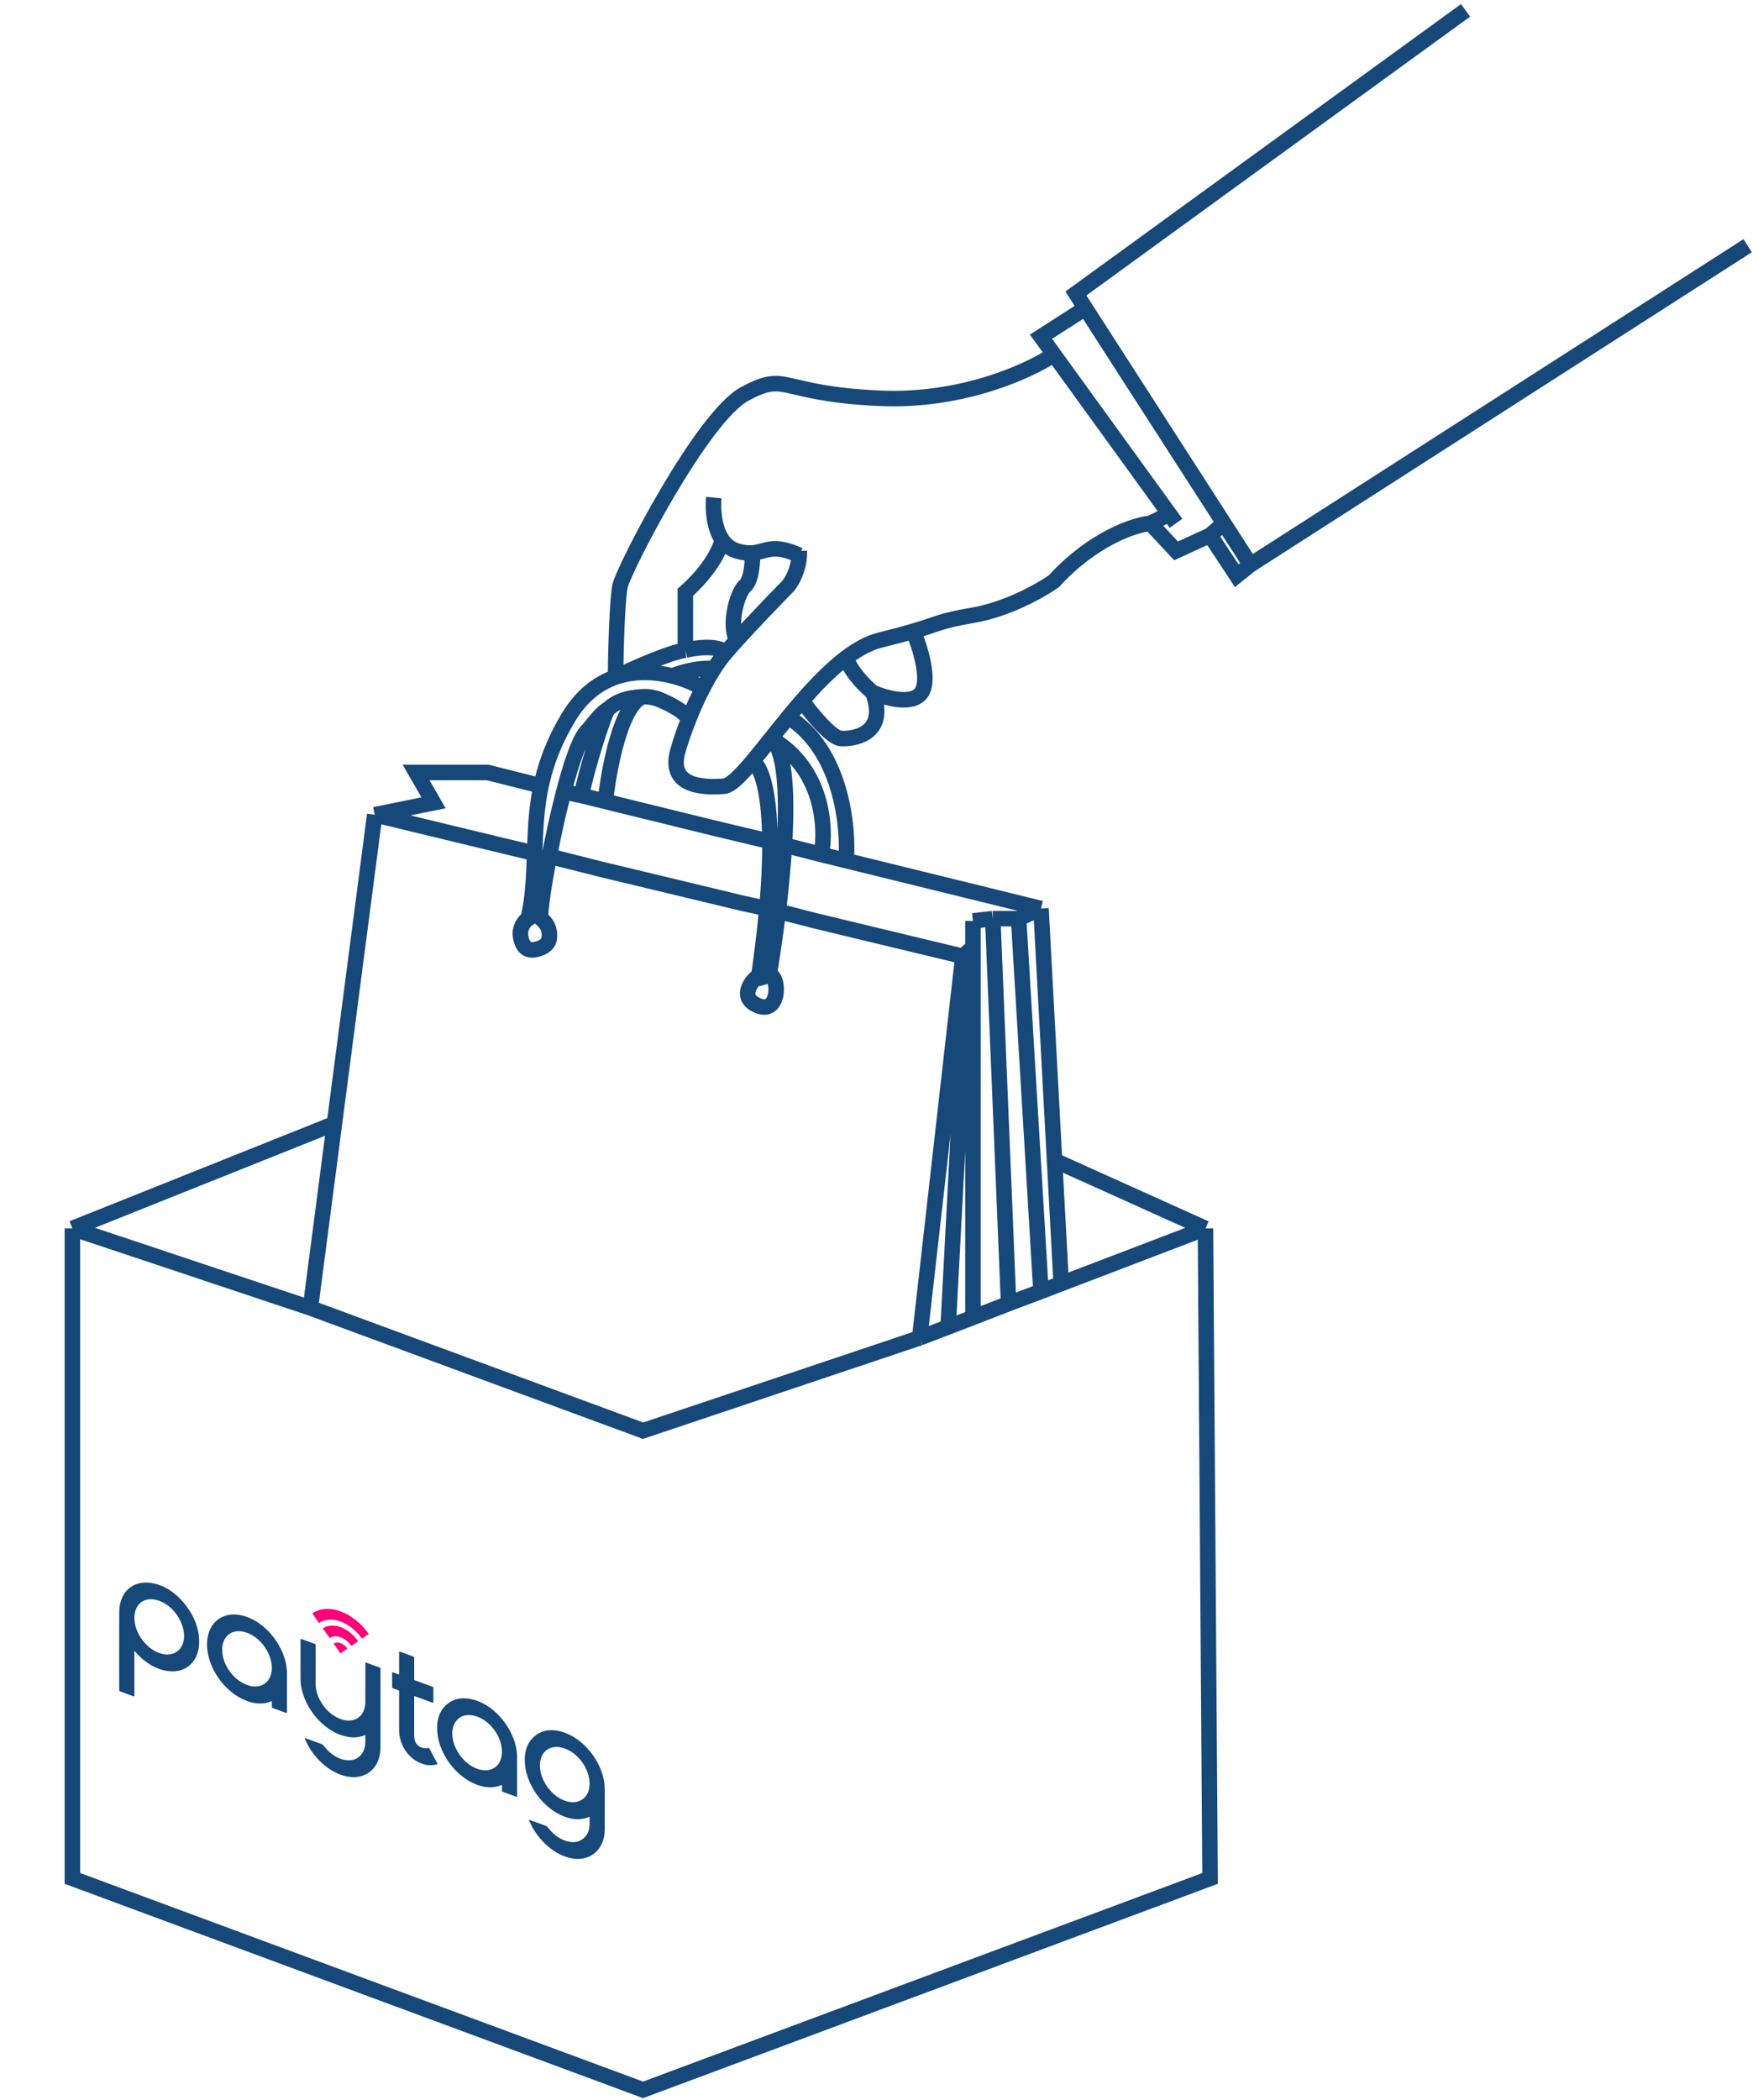 <svg width="170" height="203" viewBox="0 0 170 203" fill="none" xmlns="http://www.w3.org/2000/svg">
<path d="M141.719 1L104.04 28.369L104.956 29.791M120.924 54.582L169 23.748M120.924 54.582L119.591 55.648L117.014 51.739M120.924 54.582L118.347 50.581M117.014 51.739L118.347 50.581M117.014 51.739L113.726 53.249L111.238 50.581M118.347 50.581L104.956 29.791M111.238 50.581L113.084 49.695M111.238 50.581C109.698 50.73 105.675 52.059 101.907 56.182C100.693 57.041 97.428 58.901 94.087 59.469C90.869 60.017 90.922 60.248 88.311 61.017M113.726 50.581L113.084 49.695M104.956 29.791L100.663 32.545L101.907 34.263M113.084 49.695L101.907 34.263M77.292 53.249C77.298 53.391 77.298 53.53 77.292 53.667M69.027 48.096C68.922 49.127 69.011 50.972 69.837 52.183M77.292 53.667C77.23 55.048 76.576 56.195 76.225 56.626C75.072 57.802 72.841 60.114 71.249 61.87M77.292 53.667C74.705 52.489 74.1 53.34 72.76 53.443M72.76 53.443C72.35 53.475 71.873 53.436 71.249 53.249C70.632 53.064 70.174 52.676 69.837 52.183M72.76 53.443C72.789 54.267 72.689 56.057 72.049 56.626C71.249 57.337 70.449 60.449 71.249 61.87M71.249 61.87C70.847 62.313 70.486 62.721 70.193 63.066M69.837 52.183C69.686 52.953 68.761 55.044 66.273 57.248V62.846M66.273 62.846C64.709 63.059 61.118 64.67 59.519 65.449M66.273 62.846C67.228 62.607 69.349 62.317 70.193 63.066M101.907 34.263C99.626 35.823 93.074 38.854 85.112 38.499C75.159 38.054 76.225 35.833 72.049 38.054C67.872 40.276 60.319 55.026 59.963 56.626C59.679 57.906 59.549 62.965 59.519 65.334V65.449M77.557 67.733C78.416 68.918 80.367 71.306 81.291 71.377C82.446 71.466 85.915 71.021 84.401 66.934M77.557 67.733C78.917 66.171 80.361 64.682 81.824 63.576M77.557 67.733C77.103 68.255 76.658 68.785 76.225 69.311M84.401 66.934C83.72 66.383 82.251 64.942 81.824 63.576M84.401 66.934C85.615 67.467 88.258 68.213 89.111 66.934C89.964 65.654 88.933 62.456 88.311 61.017M81.824 63.576C82.918 62.749 84.024 62.137 85.112 61.869C86.519 61.522 87.533 61.245 88.311 61.017M36.236 78.752L41.924 77.597L40.235 74.665H47.167L52.321 75.963M36.236 78.752L32.34 108.609M36.236 78.752L51.702 82.484M100.663 87.816L81.824 83.184M100.663 87.816L98.5 88.793M100.663 87.816L101.976 112.163M93.11 92.436L88.933 129.313M93.11 92.436L93.599 91.992M93.11 92.436L78.891 89.015L75.262 88.082M66.498 69.777C66.14 70.699 65.822 71.631 65.562 72.532C64.584 75.909 67.695 76.175 70.005 75.997C70.634 75.949 71.585 74.993 72.76 73.596M66.498 69.777C66.719 69.57 66.539 68.871 64.051 67.733C63.395 67.434 62.775 67.32 62.185 67.345M66.498 69.777C66.936 68.648 67.434 67.535 67.961 66.516M72.76 73.596C73.885 74.13 75.586 79.019 73.382 94.302C72.641 94.776 71.369 96.48 73.382 97.235C75.514 98.034 75.337 94.036 74.359 94.302C75.529 87.49 77.208 73.367 74.559 71.377M72.76 73.596C73.313 72.938 73.917 72.182 74.559 71.377M74.559 71.377C79.625 74.291 79.913 80.07 79.425 82.594M74.559 71.377C75.09 70.712 75.647 70.015 76.225 69.311M79.425 82.594L81.824 83.184M79.425 82.594L75.855 81.684M81.824 83.184C82.087 79.885 81.336 72.493 76.225 69.311M67.961 66.516C67.206 66.076 66.179 65.629 65.009 65.334M67.961 66.516C68.307 65.847 68.665 65.218 69.027 64.651M56.231 76.893C56.627 74.676 58.415 68.906 58.808 68.533M56.231 76.893L58.541 77.461M56.231 76.893L54.516 76.531M58.808 68.533C58.008 68.978 57.192 70.238 56.764 70.666C54.72 72.71 51.877 88.438 52.321 88.793C52.765 89.148 53.209 89.682 53.121 90.659C53.032 91.637 51.699 91.814 51.521 91.814C51.343 91.814 50.633 91.903 50.366 90.659C50.153 89.664 50.751 89 51.077 88.793C52.499 82.573 50.366 76.975 54.987 69.311C56.256 67.207 57.854 66.026 59.519 65.449M58.808 68.533C59.519 67.859 60.564 67.416 62.185 67.345M58.541 77.461C58.867 74.365 60.052 68.009 62.185 67.345M58.541 77.461L68.983 80.028L74.452 81.329M59.519 65.449C61.39 64.801 63.344 64.914 65.009 65.334M70.193 63.066C70.127 63.144 70.064 63.219 70.005 63.291C69.68 63.683 69.352 64.142 69.027 64.651M65.009 65.334C65.756 65.027 67.606 64.459 69.027 64.651M102.618 124.07L100.663 124.819M102.618 124.07L116.57 118.739M102.618 124.07L101.976 112.163M88.933 129.313L91.688 128.258M88.933 129.313L62.185 138.288L30.016 126.419M91.688 128.258L93.599 91.992M91.688 128.258L94.087 127.338M93.599 91.992L94.087 91.548V89.015M94.087 127.338V89.015M94.087 127.338L97.532 126M94.087 89.015L96 88.793M97.532 126L96 88.793M97.532 126L100.663 124.819M96 88.793H98.5M98.5 88.793L100.663 124.819M30.016 126.419L7 118.739M30.016 126.419L32.34 108.609M116.57 118.739L117.014 181.562L62.185 202L7 181.562V118.739M116.57 118.739L101.976 112.163M7 118.739L32.34 108.609M74.151 87.816L71.782 87.305L64.673 85.594L58.188 84.039L53.089 82.751" stroke="#164879" stroke-width="1.5"/>
<g clip-path="url(#clip0_775_1071)" filter="url(#filter0_d_775_1071)">
<path d="M30.853 152.876C30.853 152.876 30.854 152.875 30.854 152.875C31.134 152.683 31.46 152.574 31.824 152.552C32.175 152.53 32.546 152.589 32.928 152.728C33.309 152.867 33.681 153.078 34.032 153.355C34.395 153.642 34.72 153.988 35 154.383L35.659 153.932C34.15 151.8 31.704 150.91 30.196 151.944C30.196 151.944 30.195 151.945 30.195 151.945L30.853 152.876L30.853 152.876Z" fill="#FF0079"/>
<path d="M32.259 154.862C32.259 154.862 32.259 154.862 32.258 154.862L32.925 155.806L33.594 155.347C33.225 154.826 32.628 154.609 32.259 154.862L32.259 154.862Z" fill="#FF0079"/>
<path d="M31.219 153.391C31.219 153.391 31.218 153.392 31.218 153.392L31.877 154.323C31.877 154.323 31.877 154.322 31.878 154.322C32.158 154.13 32.531 154.103 32.928 154.248C33.324 154.392 33.696 154.689 33.977 155.085L34.635 154.633C33.691 153.301 32.163 152.745 31.22 153.391L31.219 153.391Z" fill="#FF0079"/>
<path d="M29.45 163.976L30.106 164.215C30.434 164.334 30.762 164.457 31.09 164.571C31.176 164.601 31.236 164.652 31.3 164.736C31.76 165.34 32.302 165.775 32.921 165.998C34.137 166.435 35.05 165.877 35.277 164.861C35.356 164.507 35.325 164.11 35.331 163.721C35.267 163.703 35.237 163.734 35.2 163.748C34.566 163.993 33.862 163.992 33.082 163.746C31.229 163.161 29.515 161.183 29.13 159.039C29.084 158.781 29.061 158.528 29.061 158.281C29.062 157.041 29.062 155.802 29.062 154.562C29.062 154.542 29.061 154.522 29.062 154.503C29.064 154.397 29.065 154.394 29.16 154.429C29.582 154.582 30.004 154.737 30.425 154.888C30.495 154.914 30.531 154.944 30.524 155.022C30.519 155.074 30.523 155.13 30.523 155.184C30.523 156.37 30.53 157.558 30.521 158.741C30.513 159.912 31.295 161.256 32.408 161.909C33.817 162.737 35.038 162.2 35.281 160.989C35.315 160.822 35.332 160.648 35.331 160.465C35.33 159.279 35.331 158.093 35.331 156.908C35.331 156.878 35.331 156.849 35.331 156.819C35.33 156.659 35.328 156.674 35.468 156.725C35.871 156.871 36.273 157.018 36.676 157.165C36.791 157.206 36.792 157.209 36.793 157.329C36.793 157.963 36.793 158.598 36.793 159.232C36.793 161.117 36.793 163.001 36.793 164.885C36.793 166.713 35.612 167.9 33.929 167.763C32.203 167.621 30.364 166.117 29.519 164.155C29.497 164.105 29.48 164.054 29.45 163.976L29.45 163.976Z" fill="#164879"/>
<path d="M41.475 164.942C41.506 164.965 41.52 164.997 41.536 165.027C41.778 165.483 42.02 165.939 42.261 166.396C42.321 166.51 42.321 166.513 42.231 166.54C41.839 166.655 41.414 166.653 40.952 166.52C40.546 166.402 40.158 166.194 39.792 165.874C39.203 165.357 38.852 164.724 38.683 164.008C38.618 163.731 38.592 163.464 38.592 163.202C38.593 162.007 38.593 160.811 38.593 159.616C38.593 159.587 38.593 159.557 38.593 159.528C38.591 159.4 38.591 159.399 38.468 159.354C38.314 159.297 38.159 159.24 38.005 159.186C37.946 159.165 37.921 159.137 37.921 159.072C37.923 158.615 37.923 158.157 37.921 157.699C37.921 157.633 37.949 157.626 38.006 157.648C38.166 157.708 38.325 157.765 38.484 157.821C38.59 157.859 38.592 157.858 38.592 157.745C38.593 157.096 38.592 156.447 38.593 155.798C38.593 155.589 38.571 155.608 38.762 155.677C39.146 155.816 39.53 155.956 39.914 156.096C40.053 156.147 40.053 156.148 40.054 156.289C40.054 156.923 40.054 157.558 40.054 158.192C40.054 158.222 40.053 158.251 40.054 158.281C40.056 158.391 40.056 158.393 40.164 158.432C40.689 158.624 41.213 158.814 41.738 159.005C41.771 159.017 41.803 159.03 41.836 159.041C41.882 159.056 41.907 159.085 41.906 159.135C41.905 159.169 41.906 159.204 41.906 159.238C41.906 159.637 41.906 160.035 41.906 160.433C41.906 160.623 41.923 160.609 41.737 160.542C41.231 160.359 40.725 160.174 40.219 159.99C40.186 159.978 40.153 159.967 40.121 159.954C40.073 159.934 40.052 159.95 40.053 159.999C40.055 160.034 40.053 160.068 40.053 160.103C40.053 161.293 40.053 162.483 40.053 163.674C40.053 163.851 40.06 164.03 40.114 164.22C40.202 164.531 40.391 164.744 40.664 164.871C40.935 164.998 41.183 165.013 41.415 164.953C41.435 164.948 41.456 164.945 41.474 164.94L41.475 164.942Z" fill="#164879"/>
<path d="M58.375 167.966C57.927 165.842 56.146 163.813 54.152 163.339C53.264 163.128 52.496 163.234 51.876 163.679C50.929 164.358 50.572 165.456 50.824 166.953C51.134 168.797 52.574 170.774 54.468 171.543C55.353 171.902 56.16 171.933 56.882 171.654C56.919 171.64 56.956 171.626 56.99 171.613C57.023 171.649 57.015 171.673 57.015 171.695C57.015 171.907 57.019 172.12 57.014 172.329C57.002 172.82 56.865 173.226 56.592 173.528C56.065 174.109 55.342 174.212 54.441 173.832C53.89 173.6 53.408 173.193 52.999 172.654C52.924 172.554 52.85 172.497 52.75 172.465C52.591 172.414 52.431 172.351 52.272 172.293L51.154 171.886C51.157 171.962 51.19 172.018 51.214 172.073C52.001 173.885 53.701 175.392 55.398 175.642C57.166 175.903 58.476 174.714 58.478 172.819C58.479 171.511 58.478 170.202 58.478 168.894C58.478 168.592 58.442 168.282 58.376 167.966L58.375 167.966ZM54.606 170.043C53.386 169.624 52.209 168.136 52.209 166.645C52.209 165.328 53.194 164.493 54.605 165C56.038 165.516 57.022 167.104 57.016 168.408C57.01 169.844 55.87 170.532 54.606 170.043V170.043Z" fill="#164879"/>
<path d="M19.233 154.138C19.121 153.176 18.754 152.246 18.12 151.373C17.117 149.991 15.913 149.187 14.552 148.998C12.868 148.765 11.552 149.848 11.534 151.789C11.512 154.291 11.529 156.806 11.529 159.315C11.529 159.453 11.53 159.455 11.659 159.502C12.062 159.649 12.464 159.796 12.867 159.942C12.989 159.986 12.989 159.985 12.991 159.857C12.991 159.828 12.991 159.798 12.991 159.769V155.565C13.065 155.647 13.114 155.701 13.164 155.755C14.081 156.758 15.094 157.352 16.183 157.514C18.138 157.805 19.491 156.365 19.233 154.137L19.233 154.138ZM15.39 155.77C14.202 155.361 13.002 153.913 12.995 152.385C12.989 150.995 14.027 150.233 15.391 150.728C16.883 151.269 17.816 152.91 17.803 154.151C17.788 155.527 16.677 156.267 15.39 155.77Z" fill="#164879"/>
<path d="M50.007 169.604C50.004 169.574 50.006 169.545 50.006 169.515C50.006 168.295 50.008 167.076 50.005 165.855C50.004 165.514 49.962 165.163 49.882 164.803C49.413 162.721 47.653 160.724 45.676 160.254C44.782 160.042 44.013 160.152 43.389 160.602C42.467 161.266 42.113 162.339 42.335 163.793C42.619 165.66 44.076 167.688 46.008 168.465C46.893 168.821 47.699 168.848 48.419 168.563C48.452 168.551 48.479 168.523 48.544 168.542C48.544 168.723 48.548 168.896 48.543 169.066C48.541 169.142 48.566 169.176 48.639 169.201C48.859 169.278 49.08 169.361 49.3 169.441C49.506 169.516 49.712 169.589 49.918 169.667C49.984 169.691 50.014 169.678 50.007 169.604V169.604ZM46.135 166.96C44.833 166.509 43.734 164.953 43.732 163.565C43.73 162.334 44.654 161.381 46.138 161.919C47.5 162.412 48.544 163.93 48.54 165.317C48.535 166.869 47.307 167.417 46.135 166.96V166.96Z" fill="#164879"/>
<path d="M27.75 161.501C27.746 161.465 27.75 161.431 27.75 161.397C27.75 160.187 27.748 158.976 27.75 157.767C27.751 157.111 27.611 156.44 27.325 155.753C26.549 153.893 24.882 152.368 23.133 152.096C21.025 151.769 19.678 153.424 20.092 155.768C20.419 157.616 21.846 159.59 23.74 160.358C24.63 160.72 25.44 160.749 26.165 160.465C26.198 160.452 26.225 160.426 26.288 160.439C26.288 160.619 26.287 160.785 26.288 160.953C26.289 161.06 26.291 161.064 26.387 161.099C26.809 161.254 27.23 161.406 27.652 161.561C27.72 161.586 27.76 161.586 27.75 161.5V161.501ZM23.887 158.862C22.661 158.445 21.486 156.956 21.481 155.47C21.477 154.142 22.473 153.306 23.882 153.818C25.321 154.341 26.291 155.925 26.289 157.215C26.287 158.669 25.136 159.342 23.887 158.862L23.887 158.862Z" fill="#164879"/>
</g>
<defs>
<filter id="filter0_d_775_1071" x="-6.6" y="124.4" width="83.2" height="80.006" filterUnits="userSpaceOnUse" color-interpolation-filters="sRGB">
<feFlood flood-opacity="0" result="BackgroundImageFix"/>
<feColorMatrix in="SourceAlpha" type="matrix" values="0 0 0 0 0 0 0 0 0 0 0 0 0 0 0 0 0 0 127 0" result="hardAlpha"/>
<feOffset dy="4"/>
<feGaussianBlur stdDeviation="3.3"/>
<feComposite in2="hardAlpha" operator="out"/>
<feColorMatrix type="matrix" values="0 0 0 0 0 0 0 0 0 0 0 0 0 0 0 0 0 0 0.25 0"/>
<feBlend mode="normal" in2="BackgroundImageFix" result="effect1_dropShadow_775_1071"/>
<feBlend mode="normal" in="SourceGraphic" in2="effect1_dropShadow_775_1071" result="shape"/>
</filter>
<clipPath id="clip0_775_1071">
<rect width="74.492" height="41.328" fill="white" transform="matrix(0.94 0.342 0 1 0 127)"/>
</clipPath>
</defs>
</svg>

